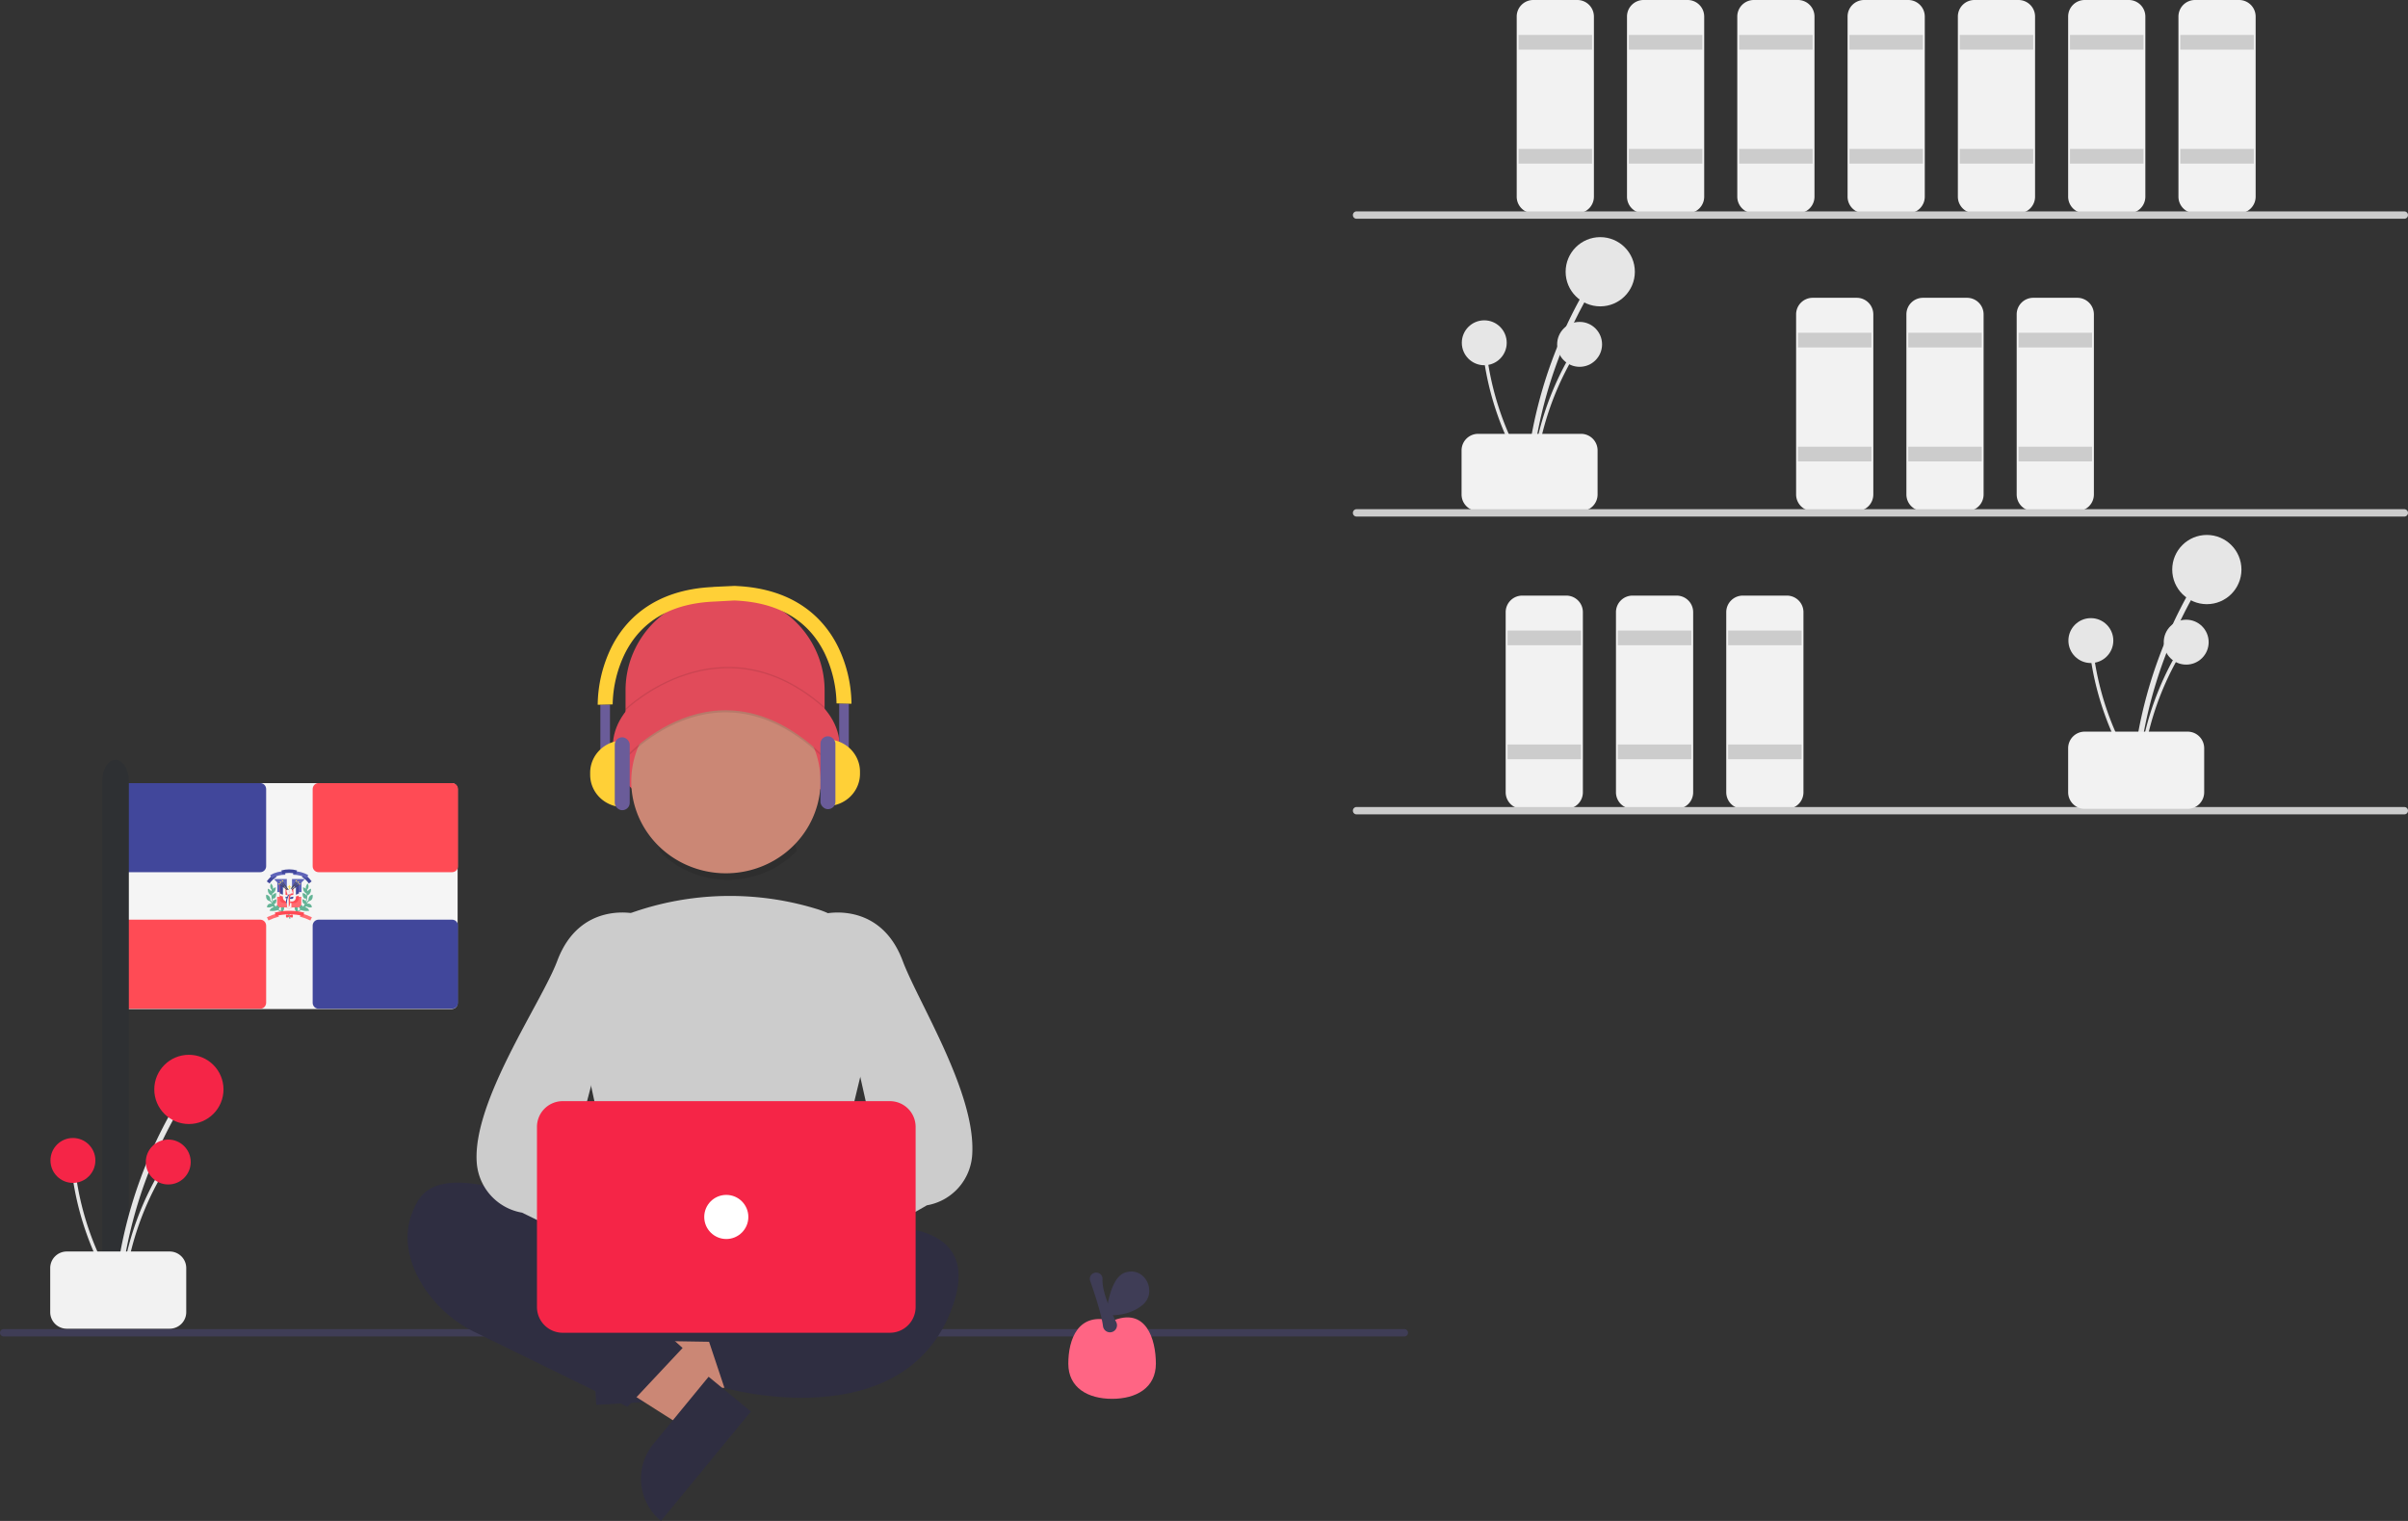 <?xml version="1.0" encoding="UTF-8" standalone="no"?>
<svg
   xmlns:dc="http://purl.org/dc/elements/1.1/"
   xmlns:cc="http://creativecommons.org/ns#"
   xmlns:rdf="http://www.w3.org/1999/02/22-rdf-syntax-ns#"
   xmlns:svg="http://www.w3.org/2000/svg"
   xmlns="http://www.w3.org/2000/svg"
   xmlns:sodipodi="http://sodipodi.sourceforge.net/DTD/sodipodi-0.dtd"
   xmlns:inkscape="http://www.inkscape.org/namespaces/inkscape"
   id="e4e579b4-5122-4d29-876c-085905a2d49a"
   data-name="Layer 1"
   width="655"
   height="413.68"
   viewBox="0 0 655 413.68"
   version="1.1"
   sodipodi:docname="img.svg"
   inkscape:version="1.0.1 (3bc2e813f5, 2020-09-07)">
  <rect x="0" y="0" width="655" height="413.68" fill="#333333" stroke="none"/>
  <defs
     id="defs173" />
  <sodipodi:namedview
     pagecolor="#ffffff"
     bordercolor="#666666"
     borderopacity="1"
     objecttolerance="10"
     gridtolerance="10"
     guidetolerance="10"
     inkscape:pageopacity="0"
     inkscape:pageshadow="2"
     inkscape:window-width="1366"
     inkscape:window-height="705"
     id="namedview171"
     showgrid="false"
     inkscape:zoom="0.91960913"
     inkscape:cx="377.30749"
     inkscape:cy="172.92149"
     inkscape:window-x="-8"
     inkscape:window-y="-8"
     inkscape:window-maximized="1"
     inkscape:current-layer="e4e579b4-5122-4d29-876c-085905a2d49a"
     inkscape:document-rotation="0" />
  <path
     style="fill:#f5f5f5;stroke-width:0.191"
     d="M 122.881,274.445 H 34.449 c -0.881,0 -1.596,-0.731 -1.596,-1.633 v -58.168 c 0,-0.902 0.715,-1.633 1.596,-1.633 H 122.881 c 0.881,0 1.596,0.731 1.596,1.633 v 58.168 c 0,0.902 -0.714,1.633 -1.596,1.633 z"
     id="path2-0" />
  <g
     id="g8"
     transform="matrix(0.189,0,0,0.193,27.816,202.12)">
    <path
       style="fill:#41479b"
       d="M 227.417,181.883 H 35.133 c -4.668,0 -8.453,-3.785 -8.453,-8.453 V 64.822 c 0,-4.668 3.785,-8.453 8.453,-8.453 h 192.284 c 4.668,0 8.453,3.785 8.453,8.453 V 173.43 c 0,4.669 -3.785,8.453 -8.453,8.453 z"
       id="path4-3" />
    <path
       style="fill:#41479b"
       d="M 503.547,374.338 H 311.263 c -4.668,0 -8.453,-3.785 -8.453,-8.453 V 257.277 c 0,-4.668 3.785,-8.453 8.453,-8.453 h 192.284 c 4.668,0 8.453,3.785 8.453,8.453 v 108.608 c 0,4.668 -3.784,8.453 -8.453,8.453 z"
       id="path6-2" />
  </g>
  <g
     id="g14"
     transform="matrix(0.189,0,0,0.193,27.816,202.12)">
    <path
       style="fill:#ff4b55"
       d="M 503.547,181.883 H 311.263 c -4.668,0 -8.453,-3.785 -8.453,-8.453 V 64.822 c 0,-4.668 3.785,-8.453 8.453,-8.453 h 192.284 c 4.668,0 8.453,3.785 8.453,8.453 V 173.43 c 0,4.669 -3.784,8.453 -8.453,8.453 z"
       id="path10-7" />
    <path
       style="fill:#ff4b55"
       d="M 227.417,374.338 H 35.133 c -4.668,0 -8.453,-3.785 -8.453,-8.453 V 257.277 c 0,-4.668 3.785,-8.453 8.453,-8.453 h 192.284 c 4.668,0 8.453,3.785 8.453,8.453 v 108.608 c 0,4.668 -3.785,8.453 -8.453,8.453 z"
       id="path12-9" />
  </g>
  <g
     id="g22"
     transform="matrix(0.189,0,0,0.193,27.816,202.12)">
    <path
       style="fill:#64b496"
       d="m 264.537,239.213 c 0,0 4.999,1.83 4.347,8.107 l 2.021,-0.037 c 0,0 -1.275,-7.253 -2.329,-8.121 -1.054,-0.872 -4.039,0.051 -4.039,0.051 z"
       id="path16-4" />
    <path
       style="fill:#64b496"
       d="m 269.547,238.244 c -2.12,0 -5.827,-0.003 -9.724,-1.056 0.87,-0.904 2.07,-2.726 2.07,-5.902 0,-4.975 -3.428,-1.801 -3.428,-1.801 0,0 -2.254,1.897 -0.892,6.967 -1.33,-0.507 -2.647,-1.161 -3.904,-1.998 0.783,-0.982 2.343,-3.271 3.249,-6.899 0,0 -5.712,-1.128 -7.274,3.172 -0.957,-1.214 -1.776,-2.58 -2.46,-4.092 1.468,0.018 3.516,-0.951 3.516,-6.542 0,0 -3.73,0.005 -4.727,3.242 -0.392,-1.352 -0.691,-2.802 -0.911,-4.333 1.49,0.432 5.339,0.743 5.339,-7.613 0,0 -4.623,0.007 -5.693,4.103 -0.058,-1.047 -0.081,-2.13 -0.071,-3.247 2.244,-1.173 5.343,-3.758 5.02,-9.062 0,0 -2.132,0.483 -4.086,2.122 0.386,-2.01 0.226,-4.954 -2.857,-7.409 0,0 -2.834,5.015 1.305,9.085 -0.359,0.507 -0.673,1.082 -0.933,1.723 -0.93,-1.416 -2.422,-2.732 -4.822,-3.533 0,0 -1.106,6.716 5.165,9.526 0.148,3.922 0.763,7.387 1.816,10.4 -1.795,-1.583 -3.25,-3.761 -3.25,-3.761 0,-7.462 -6.117,-7.65 -6.117,-7.65 -1.142,8.516 5.155,8.861 5.155,8.861 l 3.449,3.763 c -7.462,-1.244 -7.462,4.975 -7.462,4.975 4.975,1.244 7.462,-1.244 7.462,-1.244 l 2.69,1.383 c -4.772,0.139 -6.421,4.835 -6.421,4.835 5.997,1 10.383,-0.41 11.874,-1.002 6.04,4.222 13.484,4.229 16.922,4.229 z"
       id="path18-3" />
    <path
       style="fill:#64b496"
       d="m 269.124,238.244 c 2.12,0 5.827,-0.003 9.724,-1.056 -0.869,-0.904 -2.07,-2.726 -2.07,-5.902 0,-4.975 3.428,-1.801 3.428,-1.801 0,0 2.254,1.897 0.892,6.967 1.33,-0.507 2.647,-1.161 3.904,-1.998 -0.783,-0.982 -2.343,-3.271 -3.249,-6.899 0,0 5.712,-1.128 7.274,3.172 0.956,-1.214 1.776,-2.58 2.46,-4.092 -1.468,0.018 -3.517,-0.951 -3.517,-6.542 0,0 3.73,0.005 4.727,3.242 0.392,-1.352 0.691,-2.802 0.911,-4.333 -1.489,0.432 -5.339,0.743 -5.339,-7.613 0,0 4.623,0.007 5.693,4.103 0.058,-1.047 0.081,-2.13 0.071,-3.247 -2.244,-1.173 -5.343,-3.758 -5.02,-9.062 0,0 2.132,0.483 4.086,2.122 -0.386,-2.01 -0.226,-4.954 2.857,-7.409 0,0 2.834,5.015 -1.305,9.085 0.36,0.507 0.673,1.082 0.933,1.723 0.93,-1.416 2.422,-2.732 4.822,-3.533 0,0 1.106,6.716 -5.165,9.526 -0.148,3.922 -0.763,7.387 -1.816,10.4 1.795,-1.583 3.25,-3.761 3.25,-3.761 0,-7.462 6.117,-7.65 6.117,-7.65 1.142,8.516 -5.155,8.861 -5.155,8.861 l -3.449,3.763 c 7.462,-1.244 7.462,4.975 7.462,4.975 -4.975,1.244 -7.462,-1.244 -7.462,-1.244 l -2.69,1.383 c 4.772,0.139 6.421,4.835 6.421,4.835 -5.997,1 -10.383,-0.41 -11.874,-1.002 -6.04,4.222 -13.484,4.229 -16.922,4.229 v -1.243 z"
       id="path20-8" />
  </g>
  <path
     style="fill:#41479b;stroke-width:0.191"
     d="m 74.703,237.676 c -0.826,0.541 -1.554,1.231 -2.14,2.045 0.252,0.19 0.504,0.38 0.756,0.57 0.517,-0.718 1.16,-1.327 1.888,-1.805 z"
     id="path24" />
  <path
     style="fill:#ff6b71;stroke-width:0.191"
     d="m 78.668,243.923 h 3.287 v 1.922 c 0,0.531 -0.42,0.961 -0.939,0.961 h -1.409 c -0.386,0 -0.725,0.193 -0.939,0.487 v -3.37 z"
     id="path26" />
  <polygon
     style="fill:#5f64b9"
     points="286.765,210.146 273.085,210.146 273.085,205.171 273.085,191.492 291.739,191.492 286.765,196.466 "
     id="polygon28"
     transform="matrix(0.189,0,0,0.193,27.816,202.12)" />
  <rect
     x="80.781"
     y="242.721"
     style="fill:#f5f5f5;stroke-width:0.191"
     width="1.174"
     height="1.201"
     id="rect30-3" />
  <path
     style="fill:#ff6b71;stroke-width:0.191"
     d="m 78.668,243.923 h -3.287 v 1.922 c 0,0.531 0.42,0.961 0.939,0.961 h 1.409 c 0.386,0 0.725,0.193 0.939,0.487 v -3.37 z"
     id="path32" />
  <path
     style="fill:#f5f5f5;stroke-width:0.191"
     d="m 78.081,246.865 c 0.234,0.077 0.436,0.226 0.581,0.423 h 0.012 c 0.145,-0.197 0.348,-0.346 0.581,-0.423 v -1.98 H 78.082 v 1.98 z"
     id="path34-2" />
  <polygon
     style="fill:#5f64b9"
     points="251.944,210.146 265.624,210.146 265.624,205.171 265.624,191.492 246.97,191.492 251.944,196.466 "
     id="polygon36"
     transform="matrix(0.189,0,0,0.193,27.816,202.12)" />
  <rect
     x="75.38"
     y="242.721"
     style="fill:#f5f5f5;stroke-width:0.191"
     width="1.174"
     height="1.201"
     id="rect38-0" />
  <polygon
     style="fill:#41479b"
     points="261.893,203.927 261.893,201.44 258.162,197.71 258.162,201.44 "
     id="polygon40"
     transform="matrix(0.189,0,0,0.193,27.816,202.12)" />
  <polygon
     style="fill:#f5f5f5"
     points="266.868,207.658 266.868,206.415 261.893,201.44 261.893,205.171 "
     id="polygon42"
     transform="matrix(0.189,0,0,0.193,27.816,202.12)" />
  <polygon
     style="fill:#41479b"
     points="276.816,203.927 276.816,201.44 280.547,197.71 280.547,201.44 "
     id="polygon44"
     transform="matrix(0.189,0,0,0.193,27.816,202.12)" />
  <polygon
     style="fill:#f5f5f5"
     points="271.841,207.658 271.841,206.415 276.816,201.44 276.816,205.171 "
     id="polygon46"
     transform="matrix(0.189,0,0,0.193,27.816,202.12)" />
  <path
     style="fill:#ff4b55;stroke-width:0.191"
     d="m 80.084,245.605 h -2.832 c -0.644,0 -1.166,-0.538 -1.166,-1.201 v -3.716 l 2.599,1.794 2.565,-1.794 v 3.716 c 0,0.663 -0.522,1.201 -1.166,1.201 z"
     id="path48" />
  <g
     id="g56"
     transform="matrix(0.189,0,0,0.193,27.816,202.12)">
    <polygon
       style="fill:#41479b"
       points="255.675,212.633 260.649,215.12 260.649,202.684 255.675,198.953 "
       id="polygon50" />
    <polygon
       style="fill:#41479b"
       points="283.034,212.633 278.059,215.12 278.059,202.684 283.034,198.953 "
       id="polygon52" />
    <rect
       x="261.89"
       y="215.12"
       style="fill:#41479b"
       width="14.92"
       height="6.218"
       id="rect54-5" />
  </g>
  <polygon
     style="fill:#ff4b55"
     points="276.816,203.927 276.816,215.12 261.893,215.12 261.893,203.927 269.355,207.658 "
     id="polygon58"
     transform="matrix(0.189,0,0,0.193,27.816,202.12)" />
  <g
     id="g64"
     transform="matrix(0.189,0,0,0.193,27.816,202.12)">
    <path
       style="fill:#f5f5f5"
       d="m 274.951,205.103 v 12.504 c 0,1.028 -0.837,1.865 -1.865,1.865 h -7.462 c -1.028,0 -1.865,-0.837 -1.865,-1.865 v -12.452 l -3.731,-2.499 v 14.951 c 0,3.086 2.511,5.596 5.596,5.596 h 7.462 c 3.086,0 5.596,-2.511 5.596,-5.596 v -15.036 z"
       id="path60" />
    <path
       style="fill:#f5f5f5"
       d="m 276.253,213.79 c -2.095,0.188 -4.453,0.399 -6.899,1.251 -2.446,-0.852 -4.803,-1.063 -6.899,-1.251 -3.505,-0.315 -5.585,-0.621 -6.775,-2.736 v 3.589 c 1.828,1.189 4.143,1.407 6.552,1.624 2.162,0.194 4.398,0.394 6.681,1.26 l 0.441,0.166 0.441,-0.166 c 2.283,-0.864 4.519,-1.065 6.681,-1.26 2.41,-0.217 4.73,-0.431 6.557,-1.622 v -3.6 c -1.189,2.124 -3.27,2.429 -6.78,2.745 z"
       id="path62" />
  </g>
  <polygon
     style="fill:#ffe15a"
     points="269.976,203.306 271.841,203.306 271.841,202.062 269.976,202.062 269.976,200.196 268.732,200.196 268.732,202.062 266.868,202.062 266.868,203.306 268.732,203.306 268.732,208.902 269.976,208.902 "
     id="polygon66"
     transform="matrix(0.189,0,0,0.193,27.816,202.12)" />
  <rect
     x="-113.293"
     y="222.542"
     transform="matrix(0.699,-0.715,0.699,0.715,0,0)"
     style="fill:#464655;stroke-width:0.191"
     width="0.185"
     height="2.952"
     id="rect68-0" />
  <polygon
     style="fill:#ffe15a"
     points="256.751,197.44 258.117,196.074 255.385,194.708 "
     id="polygon70"
     transform="matrix(0.189,0,0,0.193,27.816,202.12)" />
  <rect
     x="-76.521"
     y="238.248"
     transform="matrix(0.802,-0.598,0.58,0.815,0,0)"
     style="fill:#464655;stroke-width:0.191"
     width="0.184"
     height="2.963"
     id="rect72-7" />
  <polygon
     style="fill:#ffe15a"
     points="259.107,195.499 260.668,194.362 258.181,192.587 "
     id="polygon74"
     transform="matrix(0.189,0,0,0.193,27.816,202.12)" />
  <rect
     x="-151.677"
     y="198.437"
     transform="matrix(0.564,-0.826,0.814,0.581,0,0)"
     style="fill:#464655;stroke-width:0.191"
     width="0.185"
     height="2.94"
     id="rect76" />
  <polygon
     style="fill:#ffe15a"
     points="254.774,199.896 255.881,198.312 252.952,197.446 "
     id="polygon78"
     transform="matrix(0.189,0,0,0.193,27.816,202.12)" />
  <rect
     x="-225.855"
     y="-112.933"
     transform="matrix(-0.699,-0.715,0.699,-0.715,0,0)"
     style="fill:#464655;stroke-width:0.191"
     width="0.185"
     height="2.952"
     id="rect80-0" />
  <polygon
     style="fill:#ffe15a"
     points="281.951,197.44 280.585,196.074 283.317,194.708 "
     id="polygon82"
     transform="matrix(0.189,0,0,0.193,27.816,202.12)" />
  <rect
     x="-204.734"
     y="-147.149"
     transform="matrix(-0.802,-0.598,0.58,-0.815,0,0)"
     style="fill:#464655;stroke-width:0.191"
     width="0.184"
     height="2.963"
     id="rect84-9" />
  <polygon
     style="fill:#ffe15a"
     points="279.596,195.499 278.035,194.362 280.521,192.587 "
     id="polygon86"
     transform="matrix(0.189,0,0,0.193,27.816,202.12)" />
  <rect
     x="-243.177"
     y="-71.381"
     transform="matrix(-0.564,-0.826,0.814,-0.581,0,0)"
     style="fill:#464655;stroke-width:0.191"
     width="0.185"
     height="2.94"
     id="rect88" />
  <polygon
     style="fill:#ffe15a"
     points="283.928,199.896 282.823,198.312 285.751,197.446 "
     id="polygon90"
     transform="matrix(0.189,0,0,0.193,27.816,202.12)" />
  <path
     style="fill:#f5f5f5;stroke-width:0.191"
     d="m 78.548,246.738 c 0,0 -0.908,-0.998 -0.732,-1.914 0.142,-0.737 0.571,-1.549 0.908,-1.747 0,0 0.476,-0.029 0.356,0.393 -0.119,0.423 -0.264,0.532 -0.222,0.948 0.073,0.721 0.187,1.575 -0.31,2.319 z"
     id="path92" />
  <path
     style="fill:#41479b;stroke-width:0.191"
     d="m 78.824,243.083 c -0.057,-0.006 -0.1,-0.003 -0.1,-0.003 -0.336,0.197 -0.766,1.01 -0.908,1.747 -0.08,0.417 0.064,0.85 0.246,1.198 -0.114,-1.511 0.317,-2.046 0.762,-2.94 z"
     id="path94-2" />
  <path
     style="fill:#ff4b55;stroke-width:0.191"
     d="m 78.858,244.419 c -0.043,-0.417 0.103,-0.526 0.222,-0.948 0.084,-0.296 -0.124,-0.37 -0.256,-0.388 0,0 -0.303,0.713 -0.323,1.191 -0.016,0.421 0.088,2.132 0.047,2.464 0.497,-0.744 0.383,-1.598 0.31,-2.319 z"
     id="path96-2" />
  <path
     style="fill:#f5f0f0;stroke-width:0.191"
     d="m 78.242,243.439 c 0.189,-0.189 0.455,-0.273 0.716,-0.227 -0.123,-0.407 -0.247,-0.814 -0.37,-1.22 -0.26,-0.046 -0.526,0.039 -0.716,0.227 0.123,0.407 0.247,0.814 0.37,1.22 z"
     id="path98-8" />
  <path
     style="fill:#f5f5f5;stroke-width:0.191"
     d="m 78.958,243.212 c 0.189,-0.188 0.455,-0.273 0.716,-0.227 -0.123,-0.407 -0.247,-0.814 -0.37,-1.221 -0.26,-0.046 -0.526,0.039 -0.716,0.227 0.123,0.407 0.247,0.814 0.37,1.221 z"
     id="path100-9" />
  <path
     style="fill:#5f64b9;stroke-width:0.191"
     d="m 77.595,237.933 c -1.275,-0.032 -2.533,0.29 -3.645,0.929 -0.153,-0.28 -0.306,-0.559 -0.459,-0.838 1.258,-0.722 2.684,-1.085 4.126,-1.051 -0.008,0.32 -0.014,0.64 -0.022,0.961 z"
     id="path102" />
  <path
     style="fill:#41479b;stroke-width:0.191"
     d="m 82.632,237.676 c 0.826,0.541 1.554,1.231 2.14,2.045 -0.252,0.19 -0.504,0.38 -0.756,0.57 -0.517,-0.718 -1.16,-1.327 -1.888,-1.805 z"
     id="path104-2" />
  <path
     style="fill:#5f64b9;stroke-width:0.191"
     d="m 79.74,237.933 c 1.275,-0.032 2.533,0.29 3.645,0.929 0.153,-0.28 0.306,-0.559 0.459,-0.838 -1.258,-0.722 -2.684,-1.085 -4.126,-1.051 0.008,0.32 0.014,0.64 0.022,0.961 z"
     id="path106" />
  <path
     style="fill:#41479b;stroke-width:0.191"
     d="m 80.546,237.676 c -1.23,-0.344 -2.527,-0.344 -3.757,0 -0.082,-0.309 -0.165,-0.618 -0.248,-0.927 1.392,-0.39 2.86,-0.39 4.252,0 -0.082,0.309 -0.165,0.618 -0.248,0.927 z"
     id="path108-8" />
  <g
     id="g114"
     transform="matrix(0.189,0,0,0.193,27.816,202.12)">
    <path
       style="fill:#ff6b71"
       d="m 252.687,239.767 c -5.368,1.401 -10.615,3.292 -15.667,5.673 0.707,1.5 1.414,3 2.121,4.5 4.875,-2.297 9.943,-4.111 15.129,-5.443 z"
       id="path110" />
    <path
       style="fill:#ff6b71"
       d="m 286.021,239.767 c 5.368,1.401 10.615,3.292 15.667,5.673 -0.707,1.5 -1.414,3 -2.121,4.5 -4.875,-2.297 -9.943,-4.111 -15.129,-5.443 z"
       id="path112-9" />
  </g>
  <g
     id="g122"
     transform="matrix(0.189,0,0,0.193,27.816,202.12)">
    <path
       style="fill:#ff4b55"
       d="m 289.359,243.616 c -13.079,-3.14 -26.716,-3.14 -39.795,0 -0.387,-1.612 -0.775,-3.225 -1.161,-4.837 13.843,-3.323 28.276,-3.323 42.118,0 -0.387,1.612 -0.775,3.223 -1.162,4.837 z"
       id="path116" />
    <path
       style="fill:#ff4b55"
       d="m 269.355,244.966 -3.429,0.857 c -0.785,0.197 -1.545,-0.397 -1.545,-1.207 v -1.789 c 0,-0.809 0.76,-1.402 1.545,-1.207 l 3.429,0.857 z"
       id="path118" />
    <path
       style="fill:#ff4b55"
       d="m 269.355,242.479 3.429,-0.857 c 0.785,-0.197 1.545,0.397 1.545,1.207 v 1.789 c 0,0.809 -0.761,1.402 -1.545,1.207 l -3.429,-0.857 z"
       id="path120-2" />
  </g>
  <path
     style="fill:#ff6b71;stroke-width:0.191"
     d="m 78.716,249.449 h -0.097 c -0.103,0 -0.186,-0.085 -0.186,-0.191 v -0.099 c 0,-0.105 0.084,-0.191 0.186,-0.191 h 0.097 c 0.103,0 0.186,0.085 0.186,0.191 v 0.099 c -1.83e-4,0.105 -0.084,0.191 -0.186,0.191 z"
     id="path124-8" />
  <path
     style="fill:#2e3033;stroke-width:0.239"
     d="m 31.432,347.834 v 0 c -1.997,0 -3.616,-2.604 -3.616,-5.815 V 212.436 c 0,-3.185 1.605,-5.767 3.586,-5.767 h 0.03 c 1.997,0 3.616,2.604 3.616,5.815 v 129.535 c 0,3.211 -1.619,5.815 -3.616,5.815 z"
     id="path126-5" />
  <path
     d="M689.063,372.583a122.041,122.041,0,0,1,10.101-38.517q2.28-5.092,5.018-9.961a.744.744,0,0,0-1.284-.75,123.729,123.729,0,0,0-13.768,37.982q-1.034,5.584-1.554,11.246c-.088.952,1.399.946,1.486,0Z"
     transform="translate(-272.5 -243.16)"
     fill="#e6e6e6"
     id="path2" />
  <circle
     cx="435.282"
     cy="73.914"
     r="9.414"
     fill="#e6e6e6"
     id="circle4" />
  <path
     d="M690.026,372.833a79.174,79.174,0,0,1,6.553-24.988q1.479-3.304,3.255-6.462a.483.483,0,0,0-.833-.487,80.268,80.268,0,0,0-8.932,24.641q-.671,3.622-1.008,7.296c-.057.618.908.614.964,0Z"
     transform="translate(-272.5 -243.16)"
     fill="#e6e6e6"
     id="path6" />
  <circle
     cx="429.67"
     cy="93.662"
     r="6.108"
     fill="#e6e6e6"
     id="circle8" />
  <path
     d="M688.809,372.257a79.174,79.174,0,0,1-10.202-23.733q-.866-3.515-1.408-7.097a.483.483,0,0,0-.956.128,80.268,80.268,0,0,0,8.113,24.922q1.699,3.269,3.693,6.373c.335.522,1.093-.074.76-.593Z"
     transform="translate(-272.5 -243.16)"
     fill="#e6e6e6"
     id="path10" />
  <circle
     cx="403.735"
     cy="93.233"
     r="6.108"
     fill="#e6e6e6"
     id="circle12" />
  <path
     d="M670.059,377.66v-12a4.505,4.505,0,0,1,4.5-4.5h28a4.505,4.505,0,0,1,4.5,4.5v12a4.505,4.505,0,0,1-4.5,4.5h-28A4.505,4.505,0,0,1,670.059,377.66Z"
     transform="translate(-272.5 -243.16)"
     fill="#f2f2f2"
     style="isolation:isolate"
     id="path14" />
  <path
     d="M701.559,301.16h-12a4.505,4.505,0,0,1-4.5-4.5v-49a4.505,4.505,0,0,1,4.5-4.5h12a4.505,4.505,0,0,1,4.5,4.5v49A4.505,4.505,0,0,1,701.559,301.16Z"
     transform="translate(-272.5 -243.16)"
     fill="#f2f2f2"
     style="isolation:isolate"
     id="path16" />
  <rect
     x="413.059"
     y="9.5"
     width="20"
     height="4"
     fill="#ccc"
     id="rect18" />
  <rect
     x="413.059"
     y="40.5"
     width="20"
     height="4"
     fill="#ccc"
     id="rect20" />
  <path
     d="M731.559,301.16h-12a4.505,4.505,0,0,1-4.5-4.5v-49a4.505,4.505,0,0,1,4.5-4.5h12a4.505,4.505,0,0,1,4.5,4.5v49A4.505,4.505,0,0,1,731.559,301.16Z"
     transform="translate(-272.5 -243.16)"
     fill="#f2f2f2"
     style="isolation:isolate"
     id="path22" />
  <rect
     x="443.059"
     y="9.5"
     width="20"
     height="4"
     fill="#ccc"
     id="rect24" />
  <rect
     x="443.059"
     y="40.5"
     width="20"
     height="4"
     fill="#ccc"
     id="rect26" />
  <path
     d="M761.559,301.16h-12a4.505,4.505,0,0,1-4.5-4.5v-49a4.505,4.505,0,0,1,4.5-4.5h12a4.505,4.505,0,0,1,4.5,4.5v49A4.505,4.505,0,0,1,761.559,301.16Z"
     transform="translate(-272.5 -243.16)"
     fill="#f2f2f2"
     style="isolation:isolate"
     id="path28" />
  <rect
     x="473.059"
     y="9.5"
     width="20"
     height="4"
     fill="#ccc"
     id="rect30" />
  <rect
     x="473.059"
     y="40.5"
     width="20"
     height="4"
     fill="#ccc"
     id="rect32" />
  <path
     d="M777.559,382.16h-12a4.505,4.505,0,0,1-4.5-4.5v-49a4.505,4.505,0,0,1,4.5-4.5h12a4.505,4.505,0,0,1,4.5,4.5v49A4.505,4.505,0,0,1,777.559,382.16Z"
     transform="translate(-272.5 -243.16)"
     fill="#f2f2f2"
     style="isolation:isolate"
     id="path34" />
  <rect
     x="489.059"
     y="90.5"
     width="20"
     height="4"
     fill="#ccc"
     id="rect36" />
  <rect
     x="489.059"
     y="121.5"
     width="20"
     height="4"
     fill="#ccc"
     id="rect38" />
  <path
     d="M807.559,382.16h-12a4.505,4.505,0,0,1-4.5-4.5v-49a4.505,4.505,0,0,1,4.5-4.5h12a4.505,4.505,0,0,1,4.5,4.5v49A4.505,4.505,0,0,1,807.559,382.16Z"
     transform="translate(-272.5 -243.16)"
     fill="#f2f2f2"
     style="isolation:isolate"
     id="path40" />
  <rect
     x="519.059"
     y="90.5"
     width="20"
     height="4"
     fill="#ccc"
     id="rect42" />
  <rect
     x="519.059"
     y="121.5"
     width="20"
     height="4"
     fill="#ccc"
     id="rect44" />
  <path
     d="M837.559,382.16h-12a4.505,4.505,0,0,1-4.5-4.5v-49a4.505,4.505,0,0,1,4.5-4.5h12a4.505,4.505,0,0,1,4.5,4.5v49A4.505,4.505,0,0,1,837.559,382.16Z"
     transform="translate(-272.5 -243.16)"
     fill="#f2f2f2"
     style="isolation:isolate"
     id="path46" />
  <rect
     x="549.059"
     y="90.5"
     width="20"
     height="4"
     fill="#ccc"
     id="rect48" />
  <rect
     x="549.059"
     y="121.5"
     width="20"
     height="4"
     fill="#ccc"
     id="rect50" />
  <path
     d="M698.559,463.16h-12a4.505,4.505,0,0,1-4.5-4.5v-49a4.505,4.505,0,0,1,4.5-4.5h12a4.505,4.505,0,0,1,4.5,4.5v49A4.505,4.505,0,0,1,698.559,463.16Z"
     transform="translate(-272.5 -243.16)"
     fill="#f2f2f2"
     style="isolation:isolate"
     id="path52" />
  <rect
     x="410.059"
     y="171.5"
     width="20"
     height="4"
     fill="#ccc"
     id="rect54" />
  <rect
     x="410.059"
     y="202.5"
     width="20"
     height="4"
     fill="#ccc"
     id="rect56" />
  <path
     d="M728.559,463.16h-12a4.505,4.505,0,0,1-4.5-4.5v-49a4.505,4.505,0,0,1,4.5-4.5h12a4.505,4.505,0,0,1,4.5,4.5v49A4.505,4.505,0,0,1,728.559,463.16Z"
     transform="translate(-272.5 -243.16)"
     fill="#f2f2f2"
     style="isolation:isolate"
     id="path58" />
  <rect
     x="440.059"
     y="171.5"
     width="20"
     height="4"
     fill="#ccc"
     id="rect60" />
  <rect
     x="440.059"
     y="202.5"
     width="20"
     height="4"
     fill="#ccc"
     id="rect62" />
  <path
     d="M758.559,463.16h-12a4.505,4.505,0,0,1-4.5-4.5v-49a4.505,4.505,0,0,1,4.5-4.5h12a4.505,4.505,0,0,1,4.5,4.5v49A4.505,4.505,0,0,1,758.559,463.16Z"
     transform="translate(-272.5 -243.16)"
     fill="#f2f2f2"
     style="isolation:isolate"
     id="path64" />
  <rect
     x="470.059"
     y="171.5"
     width="20"
     height="4"
     fill="#ccc"
     id="rect66" />
  <rect
     x="470.059"
     y="202.5"
     width="20"
     height="4"
     fill="#ccc"
     id="rect68" />
  <path
     d="M791.559,301.16h-12a4.505,4.505,0,0,1-4.5-4.5v-49a4.505,4.505,0,0,1,4.5-4.5h12a4.505,4.505,0,0,1,4.5,4.5v49A4.505,4.505,0,0,1,791.559,301.16Z"
     transform="translate(-272.5 -243.16)"
     fill="#f2f2f2"
     style="isolation:isolate"
     id="path70" />
  <rect
     x="503.059"
     y="9.5"
     width="20"
     height="4"
     fill="#ccc"
     id="rect72" />
  <rect
     x="503.059"
     y="40.5"
     width="20"
     height="4"
     fill="#ccc"
     id="rect74" />
  <path
     d="M821.559,301.16h-12a4.505,4.505,0,0,1-4.5-4.5v-49a4.505,4.505,0,0,1,4.5-4.5h12a4.505,4.505,0,0,1,4.5,4.5v49A4.505,4.505,0,0,1,821.559,301.16Z"
     transform="translate(-272.5 -243.16)"
     fill="#f2f2f2"
     style="isolation:isolate"
     id="path76" />
  <rect
     x="533.059"
     y="9.5"
     width="20"
     height="4"
     fill="#ccc"
     id="rect78" />
  <rect
     x="533.059"
     y="40.5"
     width="20"
     height="4"
     fill="#ccc"
     id="rect80" />
  <path
     d="M851.559,301.16h-12a4.505,4.505,0,0,1-4.5-4.5v-49a4.505,4.505,0,0,1,4.5-4.5h12a4.505,4.505,0,0,1,4.5,4.5v49A4.505,4.505,0,0,1,851.559,301.16Z"
     transform="translate(-272.5 -243.16)"
     fill="#f2f2f2"
     style="isolation:isolate"
     id="path82" />
  <rect
     x="563.059"
     y="9.5"
     width="20"
     height="4"
     fill="#ccc"
     id="rect84" />
  <rect
     x="563.059"
     y="40.5"
     width="20"
     height="4"
     fill="#ccc"
     id="rect86" />
  <path
     d="M881.559,301.16h-12a4.505,4.505,0,0,1-4.5-4.5v-49a4.505,4.505,0,0,1,4.5-4.5h12a4.505,4.505,0,0,1,4.5,4.5v49A4.505,4.505,0,0,1,881.559,301.16Z"
     transform="translate(-272.5 -243.16)"
     fill="#f2f2f2"
     style="isolation:isolate"
     id="path88" />
  <rect
     x="593.059"
     y="9.5"
     width="20"
     height="4"
     fill="#ccc"
     id="rect90" />
  <rect
     x="593.059"
     y="40.5"
     width="20"
     height="4"
     fill="#ccc"
     id="rect92" />
  <path
     d="M926.5,302.66h-285a1,1,0,0,1,0-2h285a1,1,0,0,1,0,2Z"
     transform="translate(-272.5 -243.16)"
     fill="#ccc"
     id="path94" />
  <path
     d="M926.5,383.66h-285a1,1,0,0,1,0-2h285a1,1,0,0,1,0,2Z"
     transform="translate(-272.5 -243.16)"
     fill="#ccc"
     id="path96" />
  <path
     d="M926.5,464.66h-285a1,1,0,0,1,0-2h285a1,1,0,0,1,0,2Z"
     transform="translate(-272.5 -243.16)"
     fill="#ccc"
     id="path98" />
  <path
     d="M854.063,453.583a122.041,122.041,0,0,1,10.101-38.517q2.28-5.092,5.018-9.961a.744.744,0,0,0-1.284-.75,123.729,123.729,0,0,0-13.768,37.982q-1.034,5.584-1.554,11.246c-.088.952,1.399.946,1.486,0Z"
     transform="translate(-272.5 -243.16)"
     fill="#e6e6e6"
     id="path100" />
  <circle
     cx="600.282"
     cy="154.914"
     r="9.414"
     fill="#e6e6e6"
     id="circle102" />
  <path
     d="M855.026,453.833a79.174,79.174,0,0,1,6.553-24.988q1.479-3.304,3.255-6.462a.483.483,0,0,0-.833-.487,80.268,80.268,0,0,0-8.932,24.641q-.671,3.622-1.008,7.296c-.057.618.908.614.964,0Z"
     transform="translate(-272.5 -243.16)"
     fill="#e6e6e6"
     id="path104" />
  <circle
     cx="594.67"
     cy="174.662"
     r="6.108"
     fill="#e6e6e6"
     id="circle106" />
  <path
     d="M853.809,453.257a79.174,79.174,0,0,1-10.202-23.733q-.866-3.515-1.408-7.097a.483.483,0,0,0-.956.128,80.268,80.268,0,0,0,8.113,24.922q1.699,3.269,3.693,6.373c.335.522,1.093-.074.76-.593Z"
     transform="translate(-272.5 -243.16)"
     fill="#e6e6e6"
     id="path108" />
  <circle
     cx="568.735"
     cy="174.233"
     r="6.108"
     fill="#e6e6e6"
     id="circle110" />
  <path
     d="M835.059,458.66v-12a4.505,4.505,0,0,1,4.5-4.5h28a4.505,4.505,0,0,1,4.5,4.5v12a4.505,4.505,0,0,1-4.5,4.5h-28A4.505,4.505,0,0,1,835.059,458.66Z"
     transform="translate(-272.5 -243.16)"
     fill="#f2f2f2"
     style="isolation:isolate"
     id="path112" />
  <path
     d="M654.5,606.66h-381a1,1,0,0,1,0-2h381a1,1,0,0,1,0,2Z"
     fill="#3f3d56"
     id="path114"
     transform="translate(-272.5 -243.16)" />
  <polygon
     points="173.405 378.826 172.69 366.588 219.556 358.003 220.612 376.067 173.405 378.826"
     fill="#ffb8b8"
     id="polygon118"
     style="fill:#cb8775;fill-opacity:1" />
  <path
     d="M436.622,598.163h23.644a0,0,0,0,1,0,0v14.887a0,0,0,0,1,0,0H421.735a0,0,0,0,1,0,0v0A14.887,14.887,0,0,1,436.622,598.163Z"
     transform="translate(747.34 -113.142) rotate(86.655)"
     fill="#2f2e41"
     id="path120" />
  <polygon
     points="193.789 378.714 186.004 388.185 145.768 362.666 157.257 348.688 193.789 378.714"
     fill="#ffb8b8"
     id="polygon122"
     style="fill:#cb8775;fill-opacity:1" />
  <path
     d="M454.39,629.787h23.644a0,0,0,0,1,0,0v14.887a0,0,0,0,1,0,0H439.503a0,0,0,0,1,0,0v0A14.887,14.887,0,0,1,454.39,629.787Z"
     transform="translate(-597.32 343.861) rotate(-50.582)"
     fill="#2f2e41"
     id="path124" />
  <path
     d="M443.887,577.83l-5.32,25.079a4,4,0,0,0,3.848,4.83l52.298.844a4,4,0,0,0,4.004-4.695l-4.575-25.922a4,4,0,0,0-3.939-3.305H447.8A4,4,0,0,0,443.887,577.83Z"
     transform="translate(-272.5 -243.16)"
     fill="#2f2e41"
     id="path126" />
  <path
     d="m 174.675,341.641 c 0,0 -51,-32 -61,-15 -5,8.5 -2.5,16.75 1.25,22.875 a 34.631,34.631 0 0 0 14.402,12.891 l 41.347,20.234 15,-16 -10,-9 z"
     fill="#2f2e41"
     id="path128" />
  <path
     d="M478.559,581.66s66-19,53,17-62,22-62,22l-5-15,17-12Z"
     transform="translate(-272.5 -243.16)"
     fill="#2f2e41"
     id="path130" />
  <path
     d="M473.185,585.629a131.994,131.994,0,0,1-30.257-3.986l-.292-.08-13.706-63.045a23.225,23.225,0,0,1,14.933-26.943,80.46,80.46,0,0,1,51.3-1.024h0a23.47,23.47,0,0,1,15.635,27.765l-15.308,63.195-.216.103C488.911,584.626,480.956,585.629,473.185,585.629Z"
     transform="translate(-272.5 -243.16)"
     fill="#ccc"
     id="path134" />
  <path
     d="M454.774,590.527a10.056,10.056,0,0,1,14.475-5.312l26.987-23.425,2.442,18.408-26.001,19.422a10.11,10.11,0,0,1-17.902-9.094Z"
     transform="translate(-272.5 -243.16)"
     fill="#ffb8b8"
     id="path136" />
  <path
     d="M480.512,595.636a4.534,4.534,0,0,1-1.296-.19,4.453,4.453,0,0,1-2.962-2.816l-3.257-9.229a4.472,4.472,0,0,1,1.302-4.902l36.769-22.074L496.573,491.763l.369-.089c.15-.037,15-3.417,21.086,12.811,4.261,11.365,20.031,36.077,18.919,52.776a14.885,14.885,0,0,1-12.322,13.728l-41.388,23.713A4.456,4.456,0,0,1,480.512,595.636Z"
     transform="translate(-272.5 -243.16)"
     fill="#ccc"
     id="path138" />
  <path
     d="M484.636,588.333a10.056,10.056,0,0,0-14.475-5.312l-26.986-23.425-2.442,18.408,26.001,19.422a10.11,10.11,0,0,0,17.902-9.094Z"
     transform="translate(-272.5 -243.16)"
     fill="#ffb8b8"
     id="path140" />
  <path
     d="M461.606,595.636a4.456,4.456,0,0,1-2.724-.935l-44.388-21.713a14.885,14.885,0,0,1-12.322-13.728c-1.113-16.699,17.657-43.411,21.919-54.776,6.085-16.228,20.936-12.849,21.086-12.811l.369.089L428.051,558.424l39.769,20.074a4.472,4.472,0,0,1,1.302,4.902l-3.257,9.229a4.453,4.453,0,0,1-2.962,2.816A4.535,4.535,0,0,1,461.606,595.636Z"
     transform="translate(-272.5 -243.16)"
     fill="#ccc"
     id="path142" />
  <path
     d="M514.559,605.66h-89a7.008,7.008,0,0,1-7-7v-49a7.008,7.008,0,0,1,7-7h89a7.008,7.008,0,0,1,7,7v49A7.008,7.008,0,0,1,514.559,605.66Z"
     transform="translate(-272.5 -243.16)"
     fill="#f52547"
     id="path144" />
  <circle
     cx="197.559"
     cy="331"
     r="6"
     fill="#fff"
     id="circle146" />
  <path
     d="M305.162,594.979A122.042,122.042,0,0,1,315.263,556.461q2.28-5.092,5.018-9.961a.744.744,0,0,0-1.284-.75,123.728,123.728,0,0,0-13.768,37.982q-1.034,5.584-1.554,11.246c-.088.952,1.399.946,1.486,0Z"
     transform="translate(-272.5 -243.16)"
     fill="#e6e6e6"
     id="path150" />
  <circle
     cx="51.381"
     cy="296.31"
     r="9.414"
     fill="#f52547"
     id="circle152" />
  <path
     d="M306.125,595.229a79.174,79.174,0,0,1,6.553-24.988q1.479-3.304,3.255-6.462a.483.483,0,0,0-.833-.487,80.269,80.269,0,0,0-8.932,24.641q-.671,3.622-1.008,7.296c-.057.618.908.614.964,0Z"
     transform="translate(-272.5 -243.16)"
     fill="#e6e6e6"
     id="path154" />
  <circle
     cx="45.769"
     cy="316.058"
     r="6.108"
     fill="#f52547"
     id="circle156" />
  <path
     d="M304.908,594.652a79.174,79.174,0,0,1-10.202-23.733q-.866-3.515-1.408-7.097a.483.483,0,0,0-.956.128,80.268,80.268,0,0,0,8.113,24.922q1.699,3.269,3.693,6.373c.335.522,1.093-.074.76-.593Z"
     transform="translate(-272.5 -243.16)"
     fill="#e6e6e6"
     id="path158" />
  <circle
     cx="19.835"
     cy="315.629"
     r="6.108"
     fill="#f52547"
     id="circle160" />
  <path
     d="M286.159,600.056v-12a4.505,4.505,0,0,1,4.5-4.5h28a4.505,4.505,0,0,1,4.5,4.5v12a4.505,4.505,0,0,1-4.5,4.5h-28A4.505,4.505,0,0,1,286.159,600.056Z"
     transform="translate(-272.5 -243.16)"
     fill="#f2f2f2"
     style="isolation:isolate"
     id="path162" />
  <path
     d="M586.909,614.061c0,6.577-5.332,9.567-11.909,9.567s-11.909-2.99-11.909-9.567S565.738,599.81,575,602.456C584.262,598.487,586.909,607.484,586.909,614.061Z"
     transform="translate(-272.5 -243.16)"
     fill="#ff6584"
     id="path164" />
  <path
     d="M574.42,605.537a1.904,1.904,0,0,1-1.891-1.659c-.394-3.281-2.568-9.708-3.484-12.318l-0-.001a1.703,1.703,0,0,1,.22-1.566,1.787,1.787,0,0,1,2.663-.192,1.705,1.705,0,0,1,.468,1.276c-.179,3.351,2.263,8.765,3.735,11.694a1.908,1.908,0,0,1-1.51,2.756A1.763,1.763,0,0,1,574.42,605.537Z"
     transform="translate(-272.5 -243.16)"
     fill="#3f3d56"
     id="path166" />
  <path
     d="M583.232,598.146c4.134-3.383.891-10.308-4.283-8.978a4.178,4.178,0,0,0-1.864.994c-3.174,2.998-3.666,10.669-3.666,10.669S579.024,601.59,583.232,598.146Z"
     transform="translate(-272.5 -243.16)"
     fill="#3f3d56"
     id="path168" />
  <path
     d="m 197.228,161.351 v 0 a 27.072,26.371 0 0 1 27.072,26.371 v 11.25 h -54.143 v -11.25 a 27.072,26.371 0 0 1 27.072,-26.371 z"
     fill="#e14b5a"
     id="path67"
     style="stroke-width:0.354" />
  <ellipse
     cx="197.551"
     cy="203.066"
     rx="30.858"
     ry="20.655"
     fill="#e14b5a"
     id="ellipse69"
     style="stroke-width:0.354" />
  <path
     d="m 216.809,231.377 a 25.624,24.961 0 0 1 -0.989,-13.093 l -37.493,6.452 c 0,0 0.541,2.76 1.153,6.895 a 25.743,25.076 0 0 0 37.321,-0.255 z"
     opacity="0.1"
     id="path81"
     style="stroke-width:0.354" />
  <path
     d="m 223.204,212.564 a 25.75,25.083 0 0 1 -51.489,0.607 c 0,-0.202 0,-0.405 0,-0.607 a 25.753,25.087 0 0 1 14.433,-22.539 q 1.157,-0.551 2.379,-0.991 a 25.932,25.261 0 0 1 13.255,-1.2 v 0 a 25.728,25.062 0 0 1 21.354,23.066 q 0.068,0.827 0.068,1.665 z"
     fill="#f7c4a7"
     id="path83"
     style="fill:#cb8775;fill-opacity:1;stroke-width:0.354" />
  <path
     d="m 168.641,208.024 c 0,0 26.509,-32.104 57.177,0 l -2.651,-7.192 c 0,0 -14.39,-20.47 -24.611,-16.052 -10.22,4.418 -20.258,7.562 -20.258,7.562 z"
     opacity="0.1"
     id="path95"
     style="stroke-width:0.354" />
  <path
     d="m 168.641,207.455 c 0,0 26.509,-32.104 57.177,0 l -2.651,-7.192 c 0,0 -14.39,-20.47 -24.611,-16.052 -10.22,4.418 -20.258,7.562 -20.258,7.562 z"
     fill="#e14b5a"
     id="path97"
     style="stroke-width:0.354" />
  <path
     d="m 170.157,192.977 c 0,0 26.051,-25.362 54.147,-0.464"
     fill="none"
     stroke="#000000"
     stroke-miterlimit="10"
     opacity="0.1"
     id="path109"
     style="stroke-width:0.354" />
  <rect
     x="228.269"
     y="191.361"
     width="2.615"
     height="14.443"
     fill="#6a5c99"
     id="rect111"
     style="stroke-width:0.354" />
  <path
     d="m 224.912,201.111 v 0 a 9.013,8.78 0 0 1 9.013,8.78 v 0.565 a 9.013,8.78 0 0 1 -9.013,8.78 v 0 z"
     fill="#ffd037"
     id="path113"
     style="stroke-width:0.354" />
  <rect
     x="223.168"
     y="200.263"
     width="4.07"
     height="19.824"
     rx="2.035"
     ry="1.982"
     fill="#6a5c99"
     id="rect115"
     style="stroke-width:0.354" />
  <rect
     x="-165.922"
     y="-206.088"
     width="2.615"
     height="14.443"
     transform="scale(-1)"
     fill="#6a5c99"
     id="rect117"
     style="stroke-width:0.354" />
  <path
     d="m 169.544,219.519 v 0 a 9.013,8.78 0 0 1 -9.013,-8.78 v -0.565 a 9.013,8.78 0 0 1 9.013,-8.78 v 0 z"
     fill="#ffd037"
     id="path119"
     style="stroke-width:0.354" />
  <rect
     x="-171.289"
     y="-220.367"
     width="4.07"
     height="19.824"
     rx="2.035"
     ry="1.982"
     transform="scale(-1)"
     fill="#6a5c99"
     id="rect121"
     style="stroke-width:0.354" />
  <path
     d="M 227.961,175.924 C 224.418,168.749 216.702,160.074 200.069,159.379 v -0.021 h -0.201 v 0 l -5.893,0.272 v 0.028 c -16.522,0.74 -24.202,9.383 -27.734,16.534 a 38.184,37.195 0 0 0 -3.661,15.494 l 2.035,-0.049 2.035,-0.045 a 34.623,33.727 0 0 1 3.306,-13.791 c 4.485,-8.975 12.739,-13.745 24.528,-14.189 v 0 l 5.212,-0.283 v 0 c 11.797,0.44 20.054,5.217 24.535,14.189 a 34.623,33.727 0 0 1 3.314,13.798 l 2.035,0.045 2.035,0.049 a 38.184,37.195 0 0 0 -3.654,-15.487 z"
     fill="#ffd037"
     id="path123"
     style="stroke-width:0.354" />
</svg>
